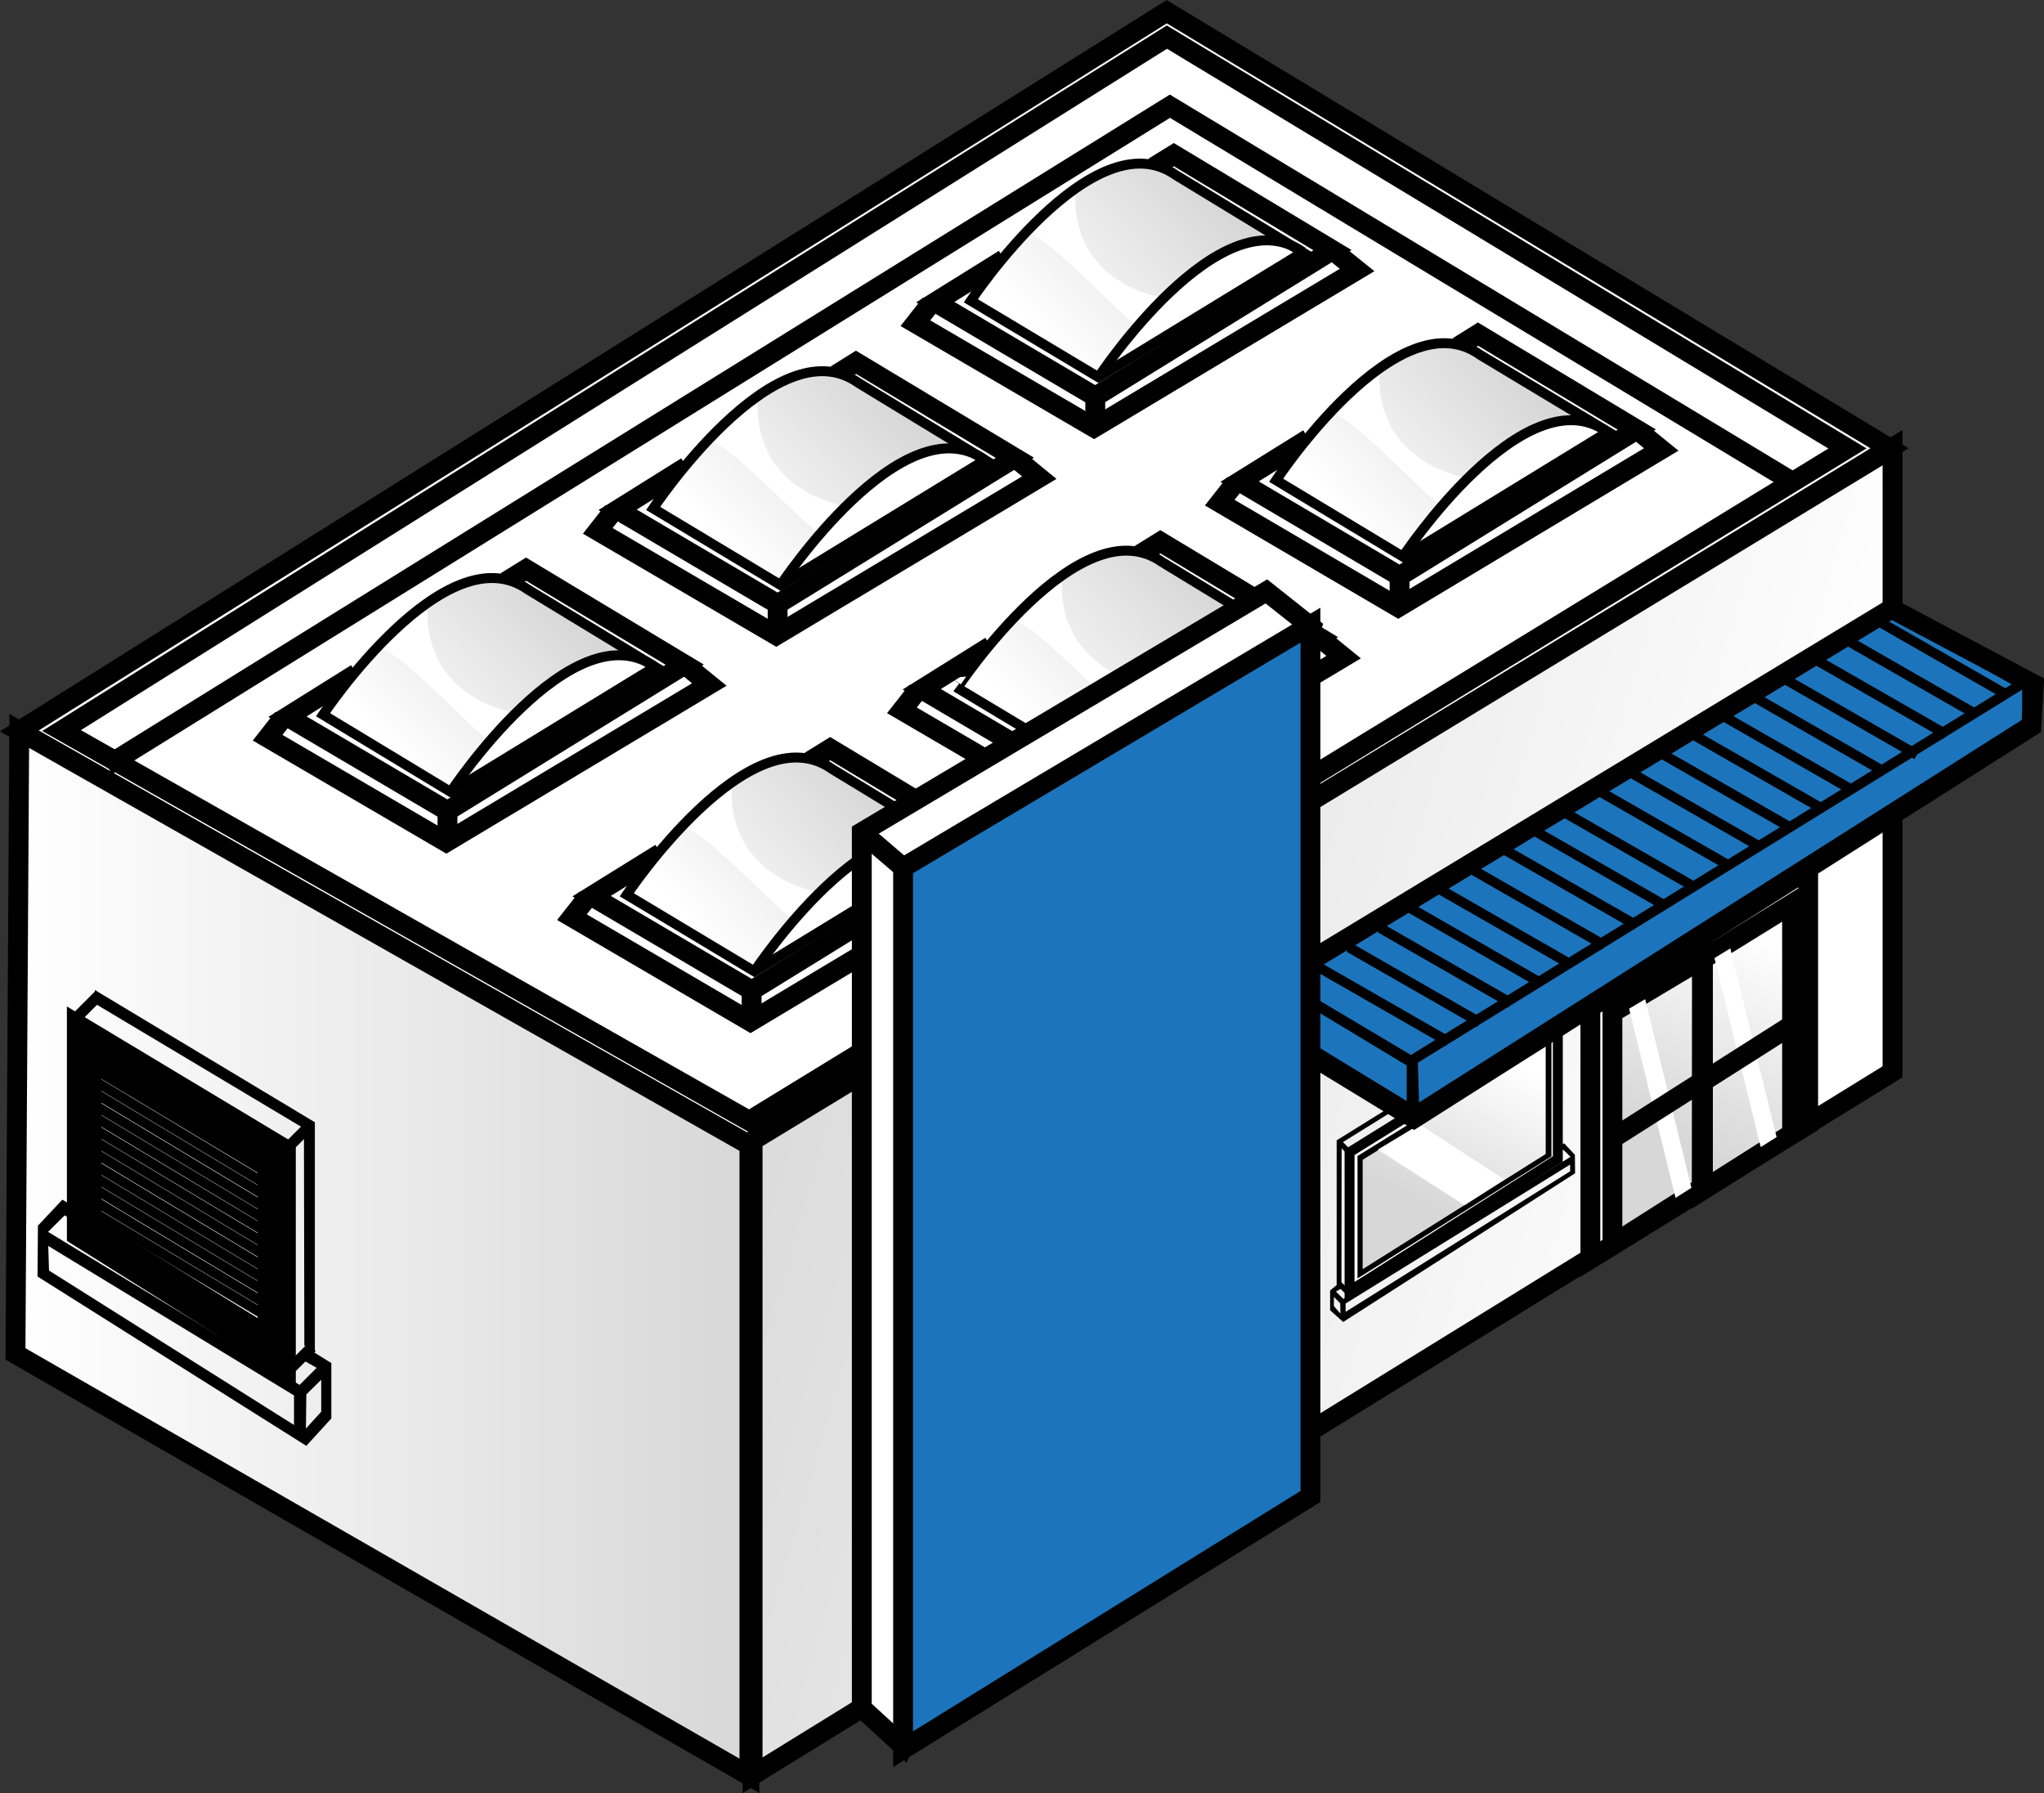 <svg xmlns="http://www.w3.org/2000/svg" xmlns:xlink="http://www.w3.org/1999/xlink" viewBox="0 0 102.96 90.32"><rect x="0" y="0" width="102.96" height="90.32" fill="#333333" stroke="none"/><defs><style>.cls-1,.cls-7,.cls-8{fill:#fff;}.cls-1,.cls-10,.cls-2,.cls-3,.cls-5,.cls-6,.cls-8{stroke:#000;stroke-miterlimit:10;}.cls-2{fill:url(#New_Gradient_Swatch_3);}.cls-3{fill:url(#New_Gradient_Swatch_3-2);}.cls-4{fill:url(#New_Gradient_Swatch_3-3);}.cls-5,.cls-6{fill:none;}.cls-6,.cls-8{stroke-width:0.5px;}.cls-9{fill:url(#New_Gradient_Swatch_3-4);}.cls-10{fill:#1c75bc;}.cls-11{fill:url(#New_Gradient_Swatch_3-5);}.cls-12{fill:url(#New_Gradient_Swatch_3-6);}.cls-13{fill:url(#New_Gradient_Swatch_3-7);}.cls-14{fill:url(#New_Gradient_Swatch_3-8);}.cls-15{fill:url(#New_Gradient_Swatch_3-9);}.cls-16{fill:url(#New_Gradient_Swatch_3-10);}</style><linearGradient id="New_Gradient_Swatch_3" x1="0.78" y1="63.14" x2="37.75" y2="63.14" gradientUnits="userSpaceOnUse"><stop offset="0" stop-color="#fff"/><stop offset="1" stop-color="#d7d7d7"/></linearGradient><linearGradient id="New_Gradient_Swatch_3-2" x1="87.59" y1="62.04" x2="35.29" y2="46.92" xlink:href="#New_Gradient_Swatch_3"/><linearGradient id="New_Gradient_Swatch_3-3" x1="404.71" y1="47.27" x2="409.8" y2="57.19" gradientTransform="matrix(-1, 0, 0, 1, 493.95, 0)" xlink:href="#New_Gradient_Swatch_3"/><linearGradient id="New_Gradient_Swatch_3-4" x1="418.12" y1="53.25" x2="421.96" y2="60.73" gradientTransform="matrix(-1, 0, 0, 1, 493.95, 0)" xlink:href="#New_Gradient_Swatch_3"/><linearGradient id="New_Gradient_Swatch_3-5" x1="20.4" y1="38.36" x2="28.57" y2="30.72" xlink:href="#New_Gradient_Swatch_3"/><linearGradient id="New_Gradient_Swatch_3-6" x1="35.72" y1="47.4" x2="43.89" y2="39.76" xlink:href="#New_Gradient_Swatch_3"/><linearGradient id="New_Gradient_Swatch_3-7" x1="37.02" y1="27.94" x2="45.19" y2="20.3" xlink:href="#New_Gradient_Swatch_3"/><linearGradient id="New_Gradient_Swatch_3-8" x1="52.35" y1="36.98" x2="60.52" y2="29.34" xlink:href="#New_Gradient_Swatch_3"/><linearGradient id="New_Gradient_Swatch_3-9" x1="53.03" y1="17.48" x2="61.2" y2="9.85" xlink:href="#New_Gradient_Swatch_3"/><linearGradient id="New_Gradient_Swatch_3-10" x1="68.35" y1="26.52" x2="76.52" y2="18.89" xlink:href="#New_Gradient_Swatch_3"/></defs><g id="Layer_2" data-name="Layer 2"><g id="Layer_1-2" data-name="Layer 1"><polygon class="cls-1" points="95.18 22.58 37.75 57.75 0.97 36.82 58.77 0.59 95.18 22.58"/><polygon class="cls-1" points="3.1 36.8 58.78 1.87 93.06 22.59 37.74 56.46 3.1 36.8"/><polygon class="cls-2" points="0.97 36.82 37.75 57.68 37.75 89.45 0.78 68.2 0.97 36.82"/><polygon class="cls-3" points="37.91 57.45 37.91 89.42 95.33 53.99 95.33 22.55 37.91 57.45"/><polygon class="cls-1" points="80.11 50.74 80.11 63.42 91.08 56.64 91.08 43.79 80.11 50.74"/><path class="cls-4" d="M90.17,45.64V57l-8.81,5.26V51.06Z"/><polygon class="cls-5" points="81.22 51 81.22 62.69 85.78 59.79 85.78 48.28 81.22 51"/><polygon class="cls-5" points="85.73 48.34 85.72 59.98 90.27 57.1 90.27 45.53 85.73 48.34"/><polygon class="cls-1" points="14.4 57.91 14.4 68.83 3.87 62.23 3.87 51.58 14.4 57.91"/><polygon class="cls-1" points="13.48 58.24 13.48 67.29 4.61 61.82 4.61 53 13.48 58.24"/><line class="cls-6" x1="13.46" y1="59.07" x2="4.61" y2="53.76"/><line class="cls-6" x1="13.46" y1="59.68" x2="4.61" y2="54.36"/><line class="cls-6" x1="13.46" y1="60.28" x2="4.61" y2="54.96"/><line class="cls-6" x1="13.46" y1="60.89" x2="4.61" y2="55.57"/><line class="cls-6" x1="13.46" y1="61.49" x2="4.61" y2="56.17"/><line class="cls-6" x1="13.46" y1="62.09" x2="4.61" y2="56.78"/><line class="cls-6" x1="13.46" y1="62.7" x2="4.61" y2="57.38"/><line class="cls-6" x1="13.46" y1="63.3" x2="4.61" y2="57.98"/><line class="cls-6" x1="13.46" y1="63.91" x2="4.61" y2="58.59"/><line class="cls-6" x1="13.46" y1="64.51" x2="4.61" y2="59.19"/><line class="cls-6" x1="13.46" y1="65.11" x2="4.61" y2="59.79"/><line class="cls-6" x1="13.46" y1="65.72" x2="4.61" y2="60.4"/><line class="cls-6" x1="13.46" y1="66.32" x2="4.61" y2="61"/><line class="cls-7" x1="15.62" y1="56.68" x2="14.4" y2="57.91"/><rect x="14.14" y="57.02" width="1.73" height="0.55" transform="translate(-36.11 27.38) rotate(-44.99)"/><rect x="14.21" y="68.21" width="1.75" height="0.56" transform="translate(-44.01 30.72) rotate(-45)"/><rect x="3.54" y="50.42" width="1.73" height="0.55" transform="translate(-34.55 17.97) rotate(-45)"/><polygon points="15.31 56.84 4.78 50.55 4.78 49.87 15.86 56.53 15.86 68.1 15.33 67.77 15.31 56.84"/><path d="M1.89,64.3l13.54,8.53,1.26-1.38V68.66l-.92-.57-.44.46.62.35-.86.86L2.42,62.05l.84-.83.33.2V60.7l-.45-.27L1.91,61.74Zm13.54,5.94.75-.74,0,1.61-.77.85Zm-13-7.48,12.38,7.53v1.49L2.47,64Z"/><polygon class="cls-8" points="67.98 58.04 67.98 65.03 78.47 58.38 78.47 51.52 67.98 58.04"/><path d="M77.65,53.09V58l-8.77,5.51v-5l8.77-5.43m.5-.9-9.77,6.05V64.4l9.77-6.15V52.19Z"/><rect x="78.11" y="50.75" width="0.24" height="0.76" transform="translate(-13.24 70.3) rotate(-45)"/><polygon points="67.58 57.57 78.07 51.06 78.07 50.77 67.33 57.44 67.33 64.78 67.57 64.91 67.58 57.57"/><path d="M79.33,58.17l-.54-.58-.2.12V58l.15-.09.37.36L67.67,65.43l-.38-.37.28-.16-.2-.2L67,65v1l.66.59L79.34,59.1Zm-11.81,8-.33-.38v-.46l.32.32ZM79.09,59,67.78,66.08v-.42l11.31-7Z"/><path class="cls-9" d="M77.86,52.71v5.42l-9.22,5.8V58.42l9.22-5.71"/><polygon class="cls-7" points="75.78 59.41 71.51 56.64 69.4 57.91 73.77 60.71 75.78 59.41"/><rect x="67.56" y="64.55" width="0.27" height="0.71" transform="translate(-26.06 66.88) rotate(-45)"/><rect x="67.56" y="57.42" width="0.27" height="0.71" transform="translate(-21.02 64.79) rotate(-45)"/><polygon class="cls-7" points="85.2 59.83 82.87 50.33 82.06 50.81 84.4 60.34 85.2 59.83"/><polygon class="cls-7" points="89.49 57.28 87.16 47.77 86.36 48.26 88.69 57.78 89.49 57.28"/><line class="cls-5" x1="81.22" y1="57.35" x2="85.78" y2="54.45"/><line class="cls-5" x1="85.69" y1="54.54" x2="90.25" y2="51.64"/><polygon class="cls-10" points="95.28 30.66 102.45 34.47 102.32 36.59 71.23 56.33 64.31 52.11 64.31 49.42 95.28 30.66"/><polyline class="cls-1" points="25.48 29.3 26.5 28.67 34.49 33.48 22.54 40.85 14.48 36.1 17.95 33.93"/><polyline class="cls-5" points="34.5 33.48 35.73 34.48 22.48 42.42 13.48 37.16 14.25 36.18"/><path class="cls-11" d="M16.27,36l6.43,3.86s3.27-5,6-6.1,4.26-.2,4.26-.2l-6.92-4.25a5.47,5.47,0,0,0-4.49,1A45,45,0,0,0,16.27,36Z"/><path class="cls-7" d="M21.58,30.31s-.79,4.37,4.29,5.6c-.69,1-.87.92-1.1,1.35s-4.6-4.65-5.82-4.67C18.69,32.51,21.58,30.31,21.58,30.31Z"/><path class="cls-6" d="M22.7,39.89s6.12-9.26,10.29-6.3"/><path class="cls-6" d="M26.6,29.7,33,33.59,22.7,39.89,16.27,36S22.43,26.74,26.6,29.7Z"/><line class="cls-5" x1="22.54" y1="40.85" x2="22.54" y2="42.42"/><polyline class="cls-1" points="40.8 38.34 41.82 37.71 49.81 42.52 37.87 49.89 29.8 45.14 33.28 42.98"/><polyline class="cls-5" points="49.83 42.52 51.05 43.52 37.8 51.46 28.81 46.2 29.58 45.22"/><path class="cls-12" d="M31.59,45.07,38,48.93s3.28-5,6-6.1,4.26-.2,4.26-.2L41.4,38.38a5.49,5.49,0,0,0-4.5,1A45.8,45.8,0,0,0,31.59,45.07Z"/><path class="cls-7" d="M36.9,39.35s-.79,4.37,4.29,5.6c-.69,1-.86.92-1.09,1.35s-4.6-4.65-5.83-4.67C34,41.55,36.9,39.35,36.9,39.35Z"/><path class="cls-6" d="M38,48.93s6.13-9.26,10.29-6.3"/><path class="cls-6" d="M41.92,38.74l6.39,3.89L38,48.93l-6.43-3.86S37.76,35.78,41.92,38.74Z"/><line class="cls-5" x1="37.86" y1="49.89" x2="37.86" y2="51.46"/><polyline class="cls-1" points="42.11 18.88 43.12 18.25 51.12 23.06 39.17 30.43 31.11 25.68 34.58 23.51"/><polyline class="cls-5" points="51.13 23.06 52.35 24.06 39.1 32 30.11 26.74 30.88 25.76"/><path class="cls-13" d="M32.9,25.61l6.42,3.86s3.28-4.95,6-6.1,4.26-.2,4.26-.2L42.7,18.92a5.47,5.47,0,0,0-4.49,1A45,45,0,0,0,32.9,25.61Z"/><path class="cls-7" d="M38.21,19.89s-.8,4.37,4.29,5.6c-.69,1-.87.92-1.1,1.35s-4.6-4.65-5.83-4.67C35.32,22.09,38.21,19.89,38.21,19.89Z"/><path class="cls-6" d="M39.32,29.47s6.13-9.26,10.3-6.3"/><path class="cls-6" d="M43.23,19.28l6.39,3.89-10.3,6.3L32.9,25.61S39.06,16.32,43.23,19.28Z"/><line class="cls-5" x1="39.17" y1="30.43" x2="39.17" y2="32"/><polyline class="cls-1" points="57.43 27.92 58.45 27.29 66.44 32.1 54.49 39.47 46.43 34.72 49.9 32.55"/><polyline class="cls-5" points="66.45 32.1 67.68 33.1 54.43 41.04 45.43 35.78 46.2 34.8"/><path class="cls-14" d="M48.22,34.65l6.43,3.86s3.27-4.95,6-6.1,4.26-.2,4.26-.2L58,28a5.47,5.47,0,0,0-4.49,1A45.8,45.8,0,0,0,48.22,34.65Z"/><path class="cls-7" d="M53.53,28.93s-.79,4.37,4.29,5.6c-.69,1-.87.92-1.1,1.35s-4.6-4.65-5.82-4.67C50.64,31.13,53.53,28.93,53.53,28.93Z"/><path class="cls-6" d="M54.65,38.51s6.12-9.26,10.29-6.3"/><path class="cls-6" d="M58.55,28.32l6.39,3.89-10.29,6.3-6.43-3.86S54.38,25.36,58.55,28.32Z"/><line class="cls-5" x1="54.49" y1="39.47" x2="54.49" y2="41.04"/><path d="M102.46,34.46l-7.23-4.12L64.31,49.42v2.69l6.92,4.24v0l0,0,31.06-19.77.13-.08v-2h0ZM95.24,31l6.09,3.47L71.07,53.14l-6-3.57ZM64.86,50.05l6,3.62,0,1.79-6-3.66Zm37-13.8L71.48,55.53l-.06-2h0l30.44-18.79Z"/><polygon class="cls-1" points="43.41 41.92 43.41 86.04 45.46 87.92 66.06 31.59 63.79 29.79 43.41 41.92"/><polygon class="cls-10" points="45.49 43.7 45.49 88.11 66.01 75.38 66.01 31.49 45.49 43.7"/><line class="cls-1" x1="43.41" y1="41.92" x2="45.49" y2="43.7"/><polyline class="cls-5" points="5.39 38.57 58.93 5.35 90.22 24.23"/><polyline class="cls-1" points="58.11 8.42 59.13 7.79 67.12 12.6 55.17 19.98 47.11 15.22 50.58 13.06"/><polyline class="cls-5" points="67.13 12.61 68.36 13.6 55.11 21.54 46.11 16.28 46.88 15.3"/><path class="cls-15" d="M48.9,15.15,55.33,19s3.27-5,6-6.11,4.26-.2,4.26-.2L58.71,8.47a5.45,5.45,0,0,0-4.5,1A45.24,45.24,0,0,0,48.9,15.15Z"/><path class="cls-7" d="M54.21,9.44S53.42,13.81,58.5,15c-.69,1-.87.92-1.1,1.36s-4.59-4.65-5.82-4.68C51.32,11.63,54.21,9.44,54.21,9.44Z"/><path class="cls-6" d="M55.33,19s6.12-9.27,10.29-6.31"/><path class="cls-6" d="M59.23,8.82l6.39,3.89L55.33,19,48.9,15.15S55.06,5.87,59.23,8.82Z"/><line class="cls-5" x1="55.17" y1="19.98" x2="55.17" y2="21.54"/><polyline class="cls-1" points="73.44 17.46 74.45 16.83 82.45 21.64 70.5 29.02 62.44 24.26 65.91 22.1"/><polyline class="cls-5" points="82.46 21.65 83.68 22.64 70.43 30.59 61.44 25.32 62.21 24.34"/><path class="cls-16" d="M64.23,24.19l6.42,3.87s3.28-5,6-6.11,4.26-.2,4.26-.2L74,17.51a5.49,5.49,0,0,0-4.5,1A44.89,44.89,0,0,0,64.23,24.19Z"/><path class="cls-7" d="M69.53,18.48s-.79,4.37,4.29,5.59c-.68,1-.86.92-1.09,1.36s-4.6-4.65-5.83-4.68C66.65,20.68,69.53,18.48,69.53,18.48Z"/><path class="cls-6" d="M70.65,28.06s6.13-9.27,10.3-6.31"/><path class="cls-6" d="M74.55,17.87,81,21.75l-10.3,6.31-6.42-3.87S70.39,14.91,74.55,17.87Z"/><line class="cls-5" x1="70.5" y1="29.02" x2="70.5" y2="30.59"/><line class="cls-6" x1="94.41" y1="31.17" x2="101" y2="34.95"/><line class="cls-6" x1="92.93" y1="32.19" x2="99.52" y2="35.97"/><line class="cls-6" x1="91.45" y1="33.22" x2="98.04" y2="37"/><line class="cls-6" x1="89.97" y1="34.24" x2="96.56" y2="38.02"/><line class="cls-6" x1="88.31" y1="35.08" x2="94.89" y2="38.86"/><line class="cls-6" x1="86.77" y1="36.05" x2="93.36" y2="39.83"/><line class="cls-6" x1="85.14" y1="36.92" x2="91.73" y2="40.7"/><line class="cls-6" x1="83.63" y1="37.92" x2="90.22" y2="41.7"/><line class="cls-6" x1="82.1" y1="38.89" x2="88.69" y2="42.67"/><line class="cls-6" x1="80.57" y1="39.86" x2="87.16" y2="43.64"/><line class="cls-6" x1="78.73" y1="40.88" x2="85.32" y2="44.66"/><line class="cls-6" x1="77.3" y1="41.85" x2="83.89" y2="45.63"/><line class="cls-6" x1="75.82" y1="42.82" x2="82.41" y2="46.6"/><line class="cls-6" x1="74.23" y1="43.84" x2="80.82" y2="47.62"/><line class="cls-6" x1="72.55" y1="44.81" x2="79.14" y2="48.59"/><line class="cls-6" x1="71.02" y1="45.73" x2="77.6" y2="49.51"/><line class="cls-6" x1="69.53" y1="46.75" x2="76.12" y2="50.53"/><line class="cls-6" x1="67.95" y1="47.72" x2="74.54" y2="51.5"/><line class="cls-6" x1="66.37" y1="48.69" x2="72.96" y2="52.47"/></g></g></svg>